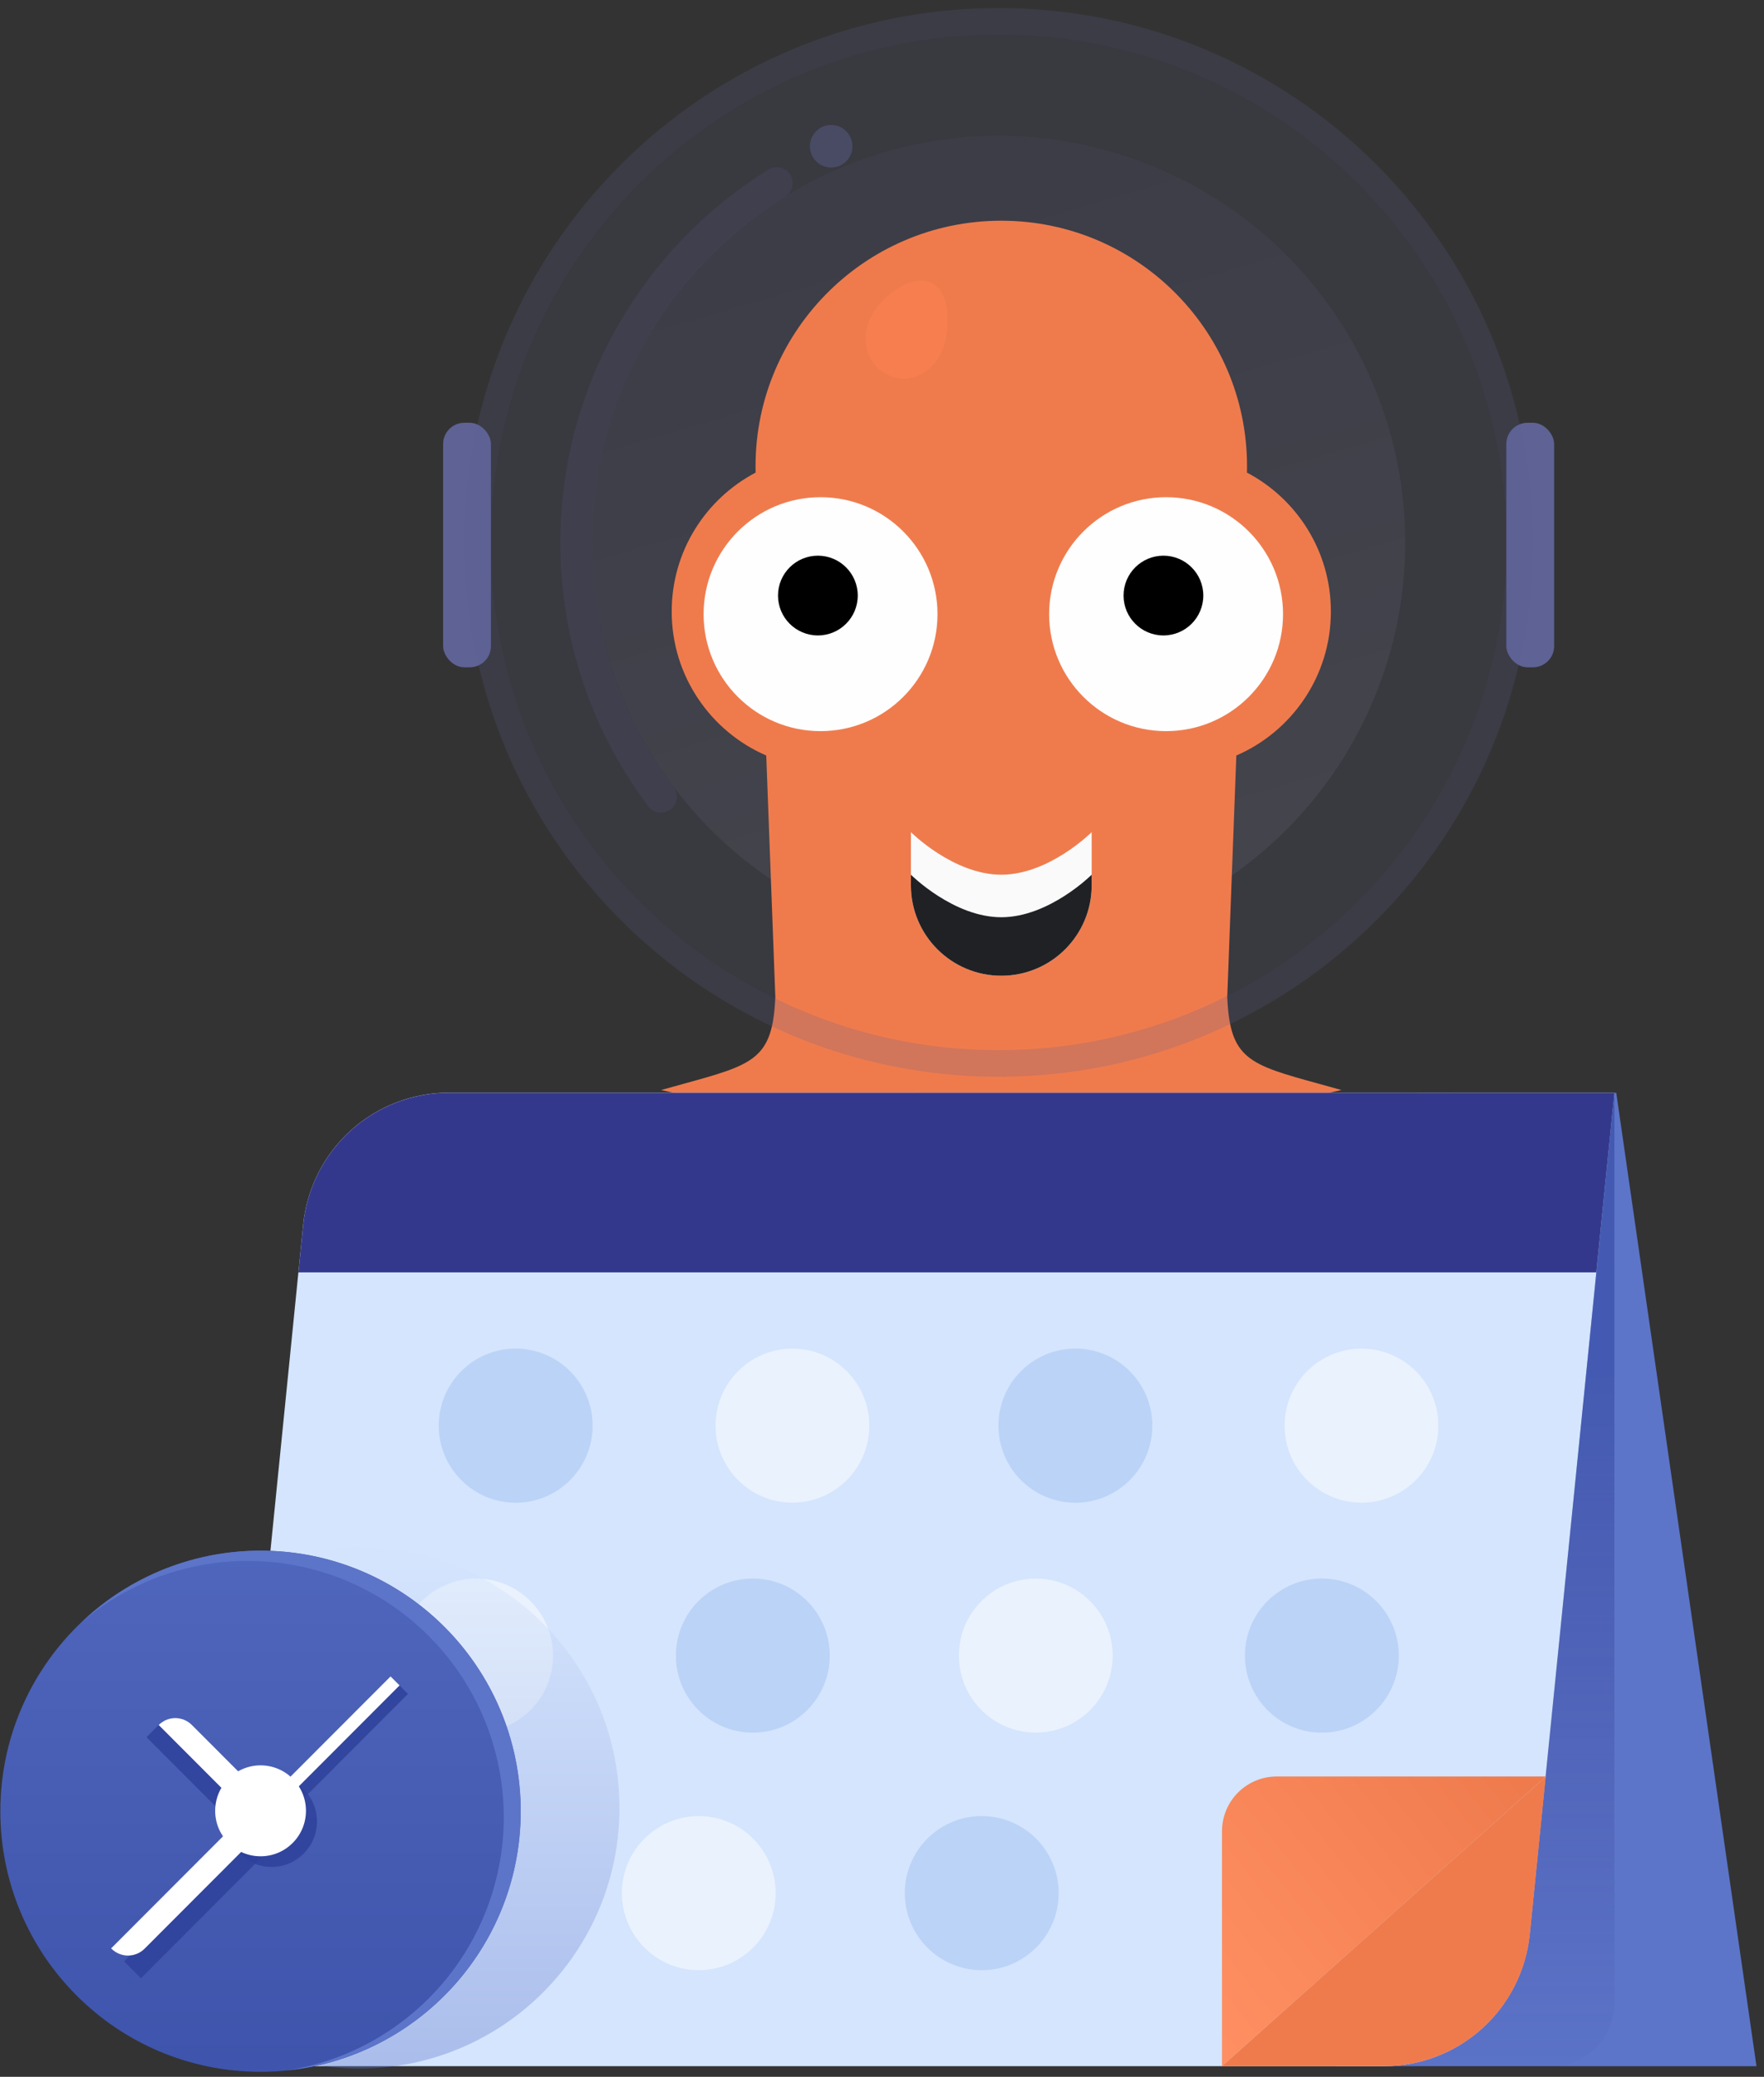 <svg xmlns="http://www.w3.org/2000/svg" width="192" height="226" fill="none" viewBox="0 0 192 226"><rect x="0" y="0" width="192" height="226" fill="#333333" stroke="none"/><circle cx="108.694" cy="59.024" r="44.264" fill="url(#paint0_linear)" opacity=".2"/><path fill="#5E6294" fill-rule="evenodd" d="M108.694 114.282C139.212 114.282 163.952 89.542 163.952 59.024C163.952 28.506 139.212 3.767 108.694 3.767C78.176 3.767 53.437 28.506 53.437 59.024C53.437 89.542 78.176 114.282 108.694 114.282ZM108.694 103.288C133.141 103.288 152.958 83.47 152.958 59.024C152.958 34.578 133.141 14.76 108.694 14.76C84.248 14.76 64.43 34.578 64.43 59.024C64.43 83.47 84.248 103.288 108.694 103.288Z" clip-rule="evenodd" opacity=".14"/><path fill="#EF7B4D" d="M83.4 82.216C77.346 79.594 73.11 73.565 73.11 66.546C73.11 59.984 76.813 54.286 82.244 51.429C81.867 36.426 93.931 24.018 108.984 24.018C124.036 24.018 136.1 36.426 135.723 51.429C141.154 54.286 144.858 59.984 144.858 66.546C144.858 73.565 140.622 79.594 134.567 82.216L133.578 108.476C133.861 115.273 135.911 115.837 143.621 117.957C144.365 118.162 145.162 118.381 146.015 118.621C139.664 120.073 135.674 120.273 133.163 119.515L132.707 131.64C131.688 143.101 131.79 143.127 139.526 145.14C140.578 145.414 141.771 145.724 143.121 146.105C126.465 149.913 126.248 142.368 126.052 135.546C126.013 134.183 125.974 132.849 125.806 131.64H125.185C125.148 132.099 125.112 132.545 125.076 132.978L125.076 132.989C124.299 142.53 124.032 145.805 125.53 147.249C126.313 148.004 127.577 148.259 129.503 148.647C131.516 149.052 134.252 149.603 137.914 151.024C118.274 153.758 118.289 147.52 118.314 136.898C118.318 135.246 118.322 133.487 118.253 131.64H117.663C116.753 152.115 117.811 152.375 124.775 154.083C126.668 154.547 128.996 155.119 131.839 156.231C111.824 158.455 111.023 152.767 109.789 144.005C109.571 142.453 109.339 140.805 108.984 139.086C108.629 140.805 108.397 142.453 108.178 144.005C106.944 152.767 106.143 158.455 86.128 156.231C88.972 155.119 91.3 154.547 93.192 154.083C100.157 152.375 101.214 152.115 100.304 131.64H99.714C99.645 133.487 99.649 135.246 99.653 136.898C99.679 147.52 99.694 153.758 80.053 151.024C83.716 149.603 86.451 149.052 88.465 148.647C90.39 148.259 91.655 148.004 92.437 147.249C93.935 145.805 93.669 142.53 92.892 132.989C92.856 132.553 92.82 132.103 92.782 131.64H92.161C91.993 132.849 91.954 134.183 91.915 135.546C91.719 142.368 91.502 149.913 74.846 146.105C76.196 145.724 77.389 145.414 78.441 145.14C86.177 143.127 86.279 143.101 85.26 131.64L84.804 119.515C82.293 120.273 78.304 120.073 71.952 118.621C72.805 118.381 73.602 118.162 74.346 117.957C82.056 115.837 84.106 115.273 84.389 108.476L83.4 82.216Z"/><circle cx="89.311" cy="66.835" r="12.729" fill="#FEFEFE"/><circle cx="89.021" cy="64.81" r="4.34" fill="#000"/><circle cx="126.921" cy="66.835" r="12.729" fill="#FEFEFE"/><circle cx="126.631" cy="64.81" r="4.34" fill="#000"/><path fill="#FAFAFA" d="M99.147 90.558C99.147 90.558 103.776 95.187 108.984 95.187C114.191 95.187 118.82 90.558 118.82 90.558V96.344C118.82 101.777 114.416 106.181 108.984 106.181C103.551 106.181 99.147 101.777 99.147 96.344V90.558Z"/><path fill="#202124" d="M99.147 95.188C99.147 95.188 103.776 99.816 108.984 99.816C114.191 99.816 118.82 95.188 118.82 95.188V96.345C118.82 101.777 114.416 106.181 108.984 106.181C103.551 106.181 99.147 101.777 99.147 96.345V95.188Z"/><path stroke="#5E6294" stroke-linecap="round" stroke-width="3.472" d="M71.942 86.702C66.188 79.057 62.761 69.559 62.719 59.255C62.651 42.651 71.389 28.064 84.544 19.923" opacity=".16"/><circle cx="90.468" cy="15.918" r="2.314" fill="#5E6294" opacity=".45"/><rect width="5.208" height="26.616" x="48.229" y="46.005" fill="#5E6294" rx="2.314"/><rect width="5.208" height="26.616" x="163.952" y="46.005" fill="#5E6294" rx="2.314"/><path fill="#5E6294" fill-opacity=".2" fill-rule="evenodd" d="M108.694 117.175C140.81 117.175 166.845 91.14 166.845 59.024C166.845 26.908 140.81 0.874 108.694 0.874C76.579 0.874 50.544 26.908 50.544 59.024C50.544 91.14 76.579 117.175 108.694 117.175ZM108.694 114.282C139.212 114.282 163.952 89.542 163.952 59.024C163.952 28.506 139.212 3.767 108.694 3.767C78.176 3.767 53.437 28.506 53.437 59.024C53.437 89.542 78.176 114.282 108.694 114.282Z" clip-rule="evenodd"/><path fill="#F77F4F" d="M102.877 37.09C102.296 39.811 99.933 41.613 97.599 41.114C95.265 40.616 93.769 38.437 94.35 35.716C94.932 32.995 98.489 30.104 100.822 30.602C103.156 31.101 103.459 34.368 102.877 37.09Z"/><path fill="#5C75C9" d="M191.181 224.844H145.438L154.266 118.917H175.919L191.181 224.844Z"/><path fill="url(#paint1_linear)" d="M175.718 118.916L168.468 190.914L168.223 193.349L167.554 200.011L166.5 210.487C166.103 214.422 164.262 218.069 161.333 220.721C158.404 223.374 154.595 224.843 150.646 224.844H23.8L33.001 133.262C33.398 129.327 35.24 125.679 38.17 123.026C41.1 120.373 44.91 118.905 48.86 118.905L175.718 118.916Z"/><path fill="url(#paint2_linear)" d="M48.855 118.917H175.718L173.749 138.461H32.483L33.007 133.251C33.406 129.32 35.248 125.678 38.176 123.03C41.104 120.381 44.909 118.916 48.855 118.917Z"/><path fill="#EF7B4D" d="M168.24 193.349L167.571 200.011L166.517 210.487C166.12 214.422 164.279 218.069 161.35 220.722C158.421 223.374 154.612 224.843 150.663 224.844H133.008L168.24 193.349Z"/><g opacity=".71"><path fill="#A1BFF1" d="M56.126 163.524C60.749 163.524 64.497 159.771 64.497 155.142C64.497 150.513 60.749 146.76 56.126 146.76C51.504 146.76 47.756 150.513 47.756 155.142C47.756 159.771 51.504 163.524 56.126 163.524Z" opacity=".71"/><path fill="#fff" d="M86.25 163.524C90.873 163.524 94.62 159.771 94.62 155.142C94.62 150.512 90.873 146.76 86.25 146.76C81.627 146.76 77.88 150.512 77.88 155.142C77.88 159.771 81.627 163.524 86.25 163.524Z" opacity=".71"/><path fill="#A1BFF1" d="M117.049 163.524C121.671 163.524 125.419 159.771 125.419 155.142C125.419 150.512 121.671 146.76 117.049 146.76C112.426 146.76 108.678 150.512 108.678 155.142C108.678 159.771 112.426 163.524 117.049 163.524Z" opacity=".71"/><path fill="#fff" d="M148.187 163.524C152.81 163.524 156.557 159.771 156.557 155.142C156.557 150.512 152.81 146.76 148.187 146.76C143.564 146.76 139.817 150.512 139.817 155.142C139.817 159.771 143.564 163.524 148.187 163.524Z" opacity=".71"/></g><g opacity=".71"><path fill="#fff" d="M51.822 188.547C56.444 188.547 60.192 184.794 60.192 180.165C60.192 175.535 56.444 171.783 51.822 171.783C47.199 171.783 43.451 175.535 43.451 180.165C43.451 184.794 47.199 188.547 51.822 188.547Z" opacity=".71"/><path fill="#A1BFF1" d="M81.94 188.547C86.562 188.547 90.31 184.794 90.31 180.165C90.31 175.535 86.562 171.783 81.94 171.783C77.317 171.783 73.57 175.535 73.57 180.165C73.57 184.794 77.317 188.547 81.94 188.547Z" opacity=".71"/><path fill="#fff" d="M112.738 188.547C117.361 188.547 121.108 184.794 121.108 180.165C121.108 175.535 117.361 171.783 112.738 171.783C108.115 171.783 104.368 175.535 104.368 180.165C104.368 184.794 108.115 188.547 112.738 188.547Z" opacity=".71"/><path fill="#A1BFF1" d="M143.877 188.547C148.499 188.547 152.247 184.794 152.247 180.165C152.247 175.535 148.499 171.783 143.877 171.783C139.254 171.783 135.506 175.535 135.506 180.165C135.506 184.794 139.254 188.547 143.877 188.547Z" opacity=".71"/></g><g opacity=".71"><path fill="#A1BFF1" d="M45.938 214.396C50.561 214.396 54.309 210.643 54.309 206.014C54.309 201.385 50.561 197.632 45.938 197.632C41.316 197.632 37.568 201.385 37.568 206.014C37.568 210.643 41.316 214.396 45.938 214.396Z" opacity=".71"/><path fill="#fff" d="M76.056 214.395C80.679 214.395 84.427 210.642 84.427 206.013C84.427 201.384 80.679 197.631 76.056 197.631C71.434 197.631 67.686 201.384 67.686 206.013C67.686 210.642 71.434 214.395 76.056 214.395Z" opacity=".71"/><path fill="#A1BFF1" d="M106.855 214.395C111.478 214.395 115.225 210.642 115.225 206.013C115.225 201.384 111.478 197.631 106.855 197.631C102.232 197.631 98.485 201.384 98.485 206.013C98.485 210.642 102.232 214.395 106.855 214.395Z" opacity=".71"/></g><path fill="url(#paint3_linear)" d="M168.268 193.321L168.24 193.349L133.008 224.844V199.279C133.008 197.7 133.634 196.185 134.749 195.068C135.864 193.951 137.376 193.322 138.953 193.321H168.268Z"/><path fill="#EF7B4D" d="M168.24 193.349L167.571 200.011L139.795 224.844H133.008L168.24 193.349Z" opacity=".35"/><path fill="url(#paint4_linear)" d="M39.107 225.101C54.746 225.101 67.424 212.405 67.424 196.744C67.424 181.083 54.746 168.387 39.107 168.387C23.468 168.387 10.79 181.083 10.79 196.744C10.79 212.405 23.468 225.101 39.107 225.101Z" opacity=".36"/><path fill="url(#paint5_linear)" d="M28.356 225.458C43.995 225.458 56.673 212.762 56.673 197.101C56.673 181.44 43.995 168.745 28.356 168.745C12.717 168.745 0.039 181.44 0.039 197.101C0.039 212.762 12.717 225.458 28.356 225.458Z"/><path fill="#2E419B" d="M29.561 203.166C32.289 203.166 34.501 200.951 34.501 198.218C34.501 195.486 32.289 193.271 29.561 193.271C26.832 193.271 24.62 195.486 24.62 198.218C24.62 200.951 26.832 203.166 29.561 203.166Z" opacity=".85"/><path fill="#2E419B" d="M30.365 196.437L31.343 197.416L44.406 184.334L43.428 183.355L30.365 196.437Z" opacity=".85"/><path fill="url(#paint6_linear)" d="M54.838 197.732C54.835 204.405 52.445 210.856 48.101 215.916C43.758 220.977 37.748 224.312 31.161 225.319C35.643 224.873 39.954 223.364 43.736 220.915C47.519 218.467 50.663 215.151 52.91 211.242C55.155 207.332 56.438 202.943 56.65 198.438C56.863 193.933 55.999 189.442 54.131 185.338C52.263 181.234 49.444 177.636 45.909 174.842C42.373 172.047 38.224 170.138 33.804 169.272C29.384 168.405 24.821 168.607 20.495 169.861C16.169 171.114 12.203 173.383 8.928 176.479C12.983 173.037 17.936 170.828 23.203 170.111C28.47 169.394 33.831 170.2 38.656 172.434C43.481 174.667 47.568 178.236 50.435 182.718C53.302 187.2 54.83 192.41 54.838 197.732Z"/><path fill="#2E419B" d="M13.505 213.438L15.343 215.278L28.836 201.766L26.998 199.925L13.505 213.438Z" opacity=".85"/><path fill="#2E419B" d="M17.752 187.235L15.946 189.044L24.589 197.699L26.395 195.891L17.752 187.235Z" opacity=".85"/><path fill="#fff" d="M28.362 202.005C31.09 202.005 33.302 199.79 33.302 197.057C33.302 194.325 31.09 192.109 28.362 192.109C25.633 192.109 23.421 194.325 23.421 197.057C23.421 199.79 25.633 202.005 28.362 202.005Z"/><path fill="#fff" d="M12.127 212.057L12.096 212.025L25.589 198.513L27.427 200.353L15.739 212.057C15.26 212.536 14.611 212.806 13.933 212.806C13.256 212.806 12.606 212.536 12.127 212.057Z"/><path fill="#fff" d="M17.272 187.715C17.509 187.478 17.79 187.289 18.1 187.161C18.41 187.032 18.742 186.966 19.078 186.966C19.413 186.966 19.745 187.032 20.055 187.161C20.365 187.289 20.646 187.478 20.884 187.715L27.721 194.562L25.915 196.371L17.272 187.715Z"/><path fill="#fff" d="M29.446 195.513L30.424 196.493L43.488 183.411L42.51 182.432L29.446 195.513Z"/><path fill="url(#paint7_linear)" d="M175.718 118.917V217.97C175.718 219.793 174.995 221.541 173.707 222.83C172.42 224.12 170.674 224.844 168.853 224.844H150.663C154.612 224.843 158.421 223.374 161.35 220.721C164.279 218.069 166.12 214.422 166.517 210.487L168.24 193.349L175.718 118.917Z" opacity=".51"/><defs><linearGradient id="paint0_linear" x1="108.694" x2="134.107" y1="14.76" y2="102.087" gradientUnits="userSpaceOnUse"><stop stop-color="#5E6294"/><stop offset="1" stop-color="#878BB2"/></linearGradient><linearGradient id="paint1_linear" x1="-32084" x2="41904.5" y1="21347.9" y2="21347.9" gradientUnits="userSpaceOnUse"><stop stop-color="#D6E6FD"/><stop offset="1" stop-color="#D2E3FD"/></linearGradient><linearGradient id="paint2_linear" x1="-25204.1" x2="40569.5" y1="2524.3" y2="2524.3" gradientUnits="userSpaceOnUse"><stop stop-color="#373282"/><stop offset="1" stop-color="#2E419B"/></linearGradient><linearGradient id="paint3_linear" x1="161.013" x2="126.898" y1="188.139" y2="215.46" gradientUnits="userSpaceOnUse"><stop stop-color="#EF7B4D"/><stop offset="1" stop-color="#FF8F62"/></linearGradient><linearGradient id="paint4_linear" x1="39.107" x2="39.107" y1="226.441" y2="170.409" gradientUnits="userSpaceOnUse"><stop stop-color="#5C75C9"/><stop offset="1" stop-color="#D2E3FD"/></linearGradient><linearGradient id="paint5_linear" x1="28.356" x2="28.356" y1="122.239" y2="284.042" gradientUnits="userSpaceOnUse"><stop stop-color="#5C75C9"/><stop offset="1" stop-color="#2E419B"/></linearGradient><linearGradient id="paint6_linear" x1="7062.64" x2="7062.64" y1="8769.82" y2="17613.6" gradientUnits="userSpaceOnUse"><stop stop-color="#5C75C9"/><stop offset="1" stop-color="#2E419B"/></linearGradient><linearGradient id="paint7_linear" x1="163.193" x2="163.193" y1="229.579" y2="149.473" gradientUnits="userSpaceOnUse"><stop stop-color="#373282" stop-opacity="0"/><stop offset="1" stop-color="#2E419B"/></linearGradient></defs></svg>